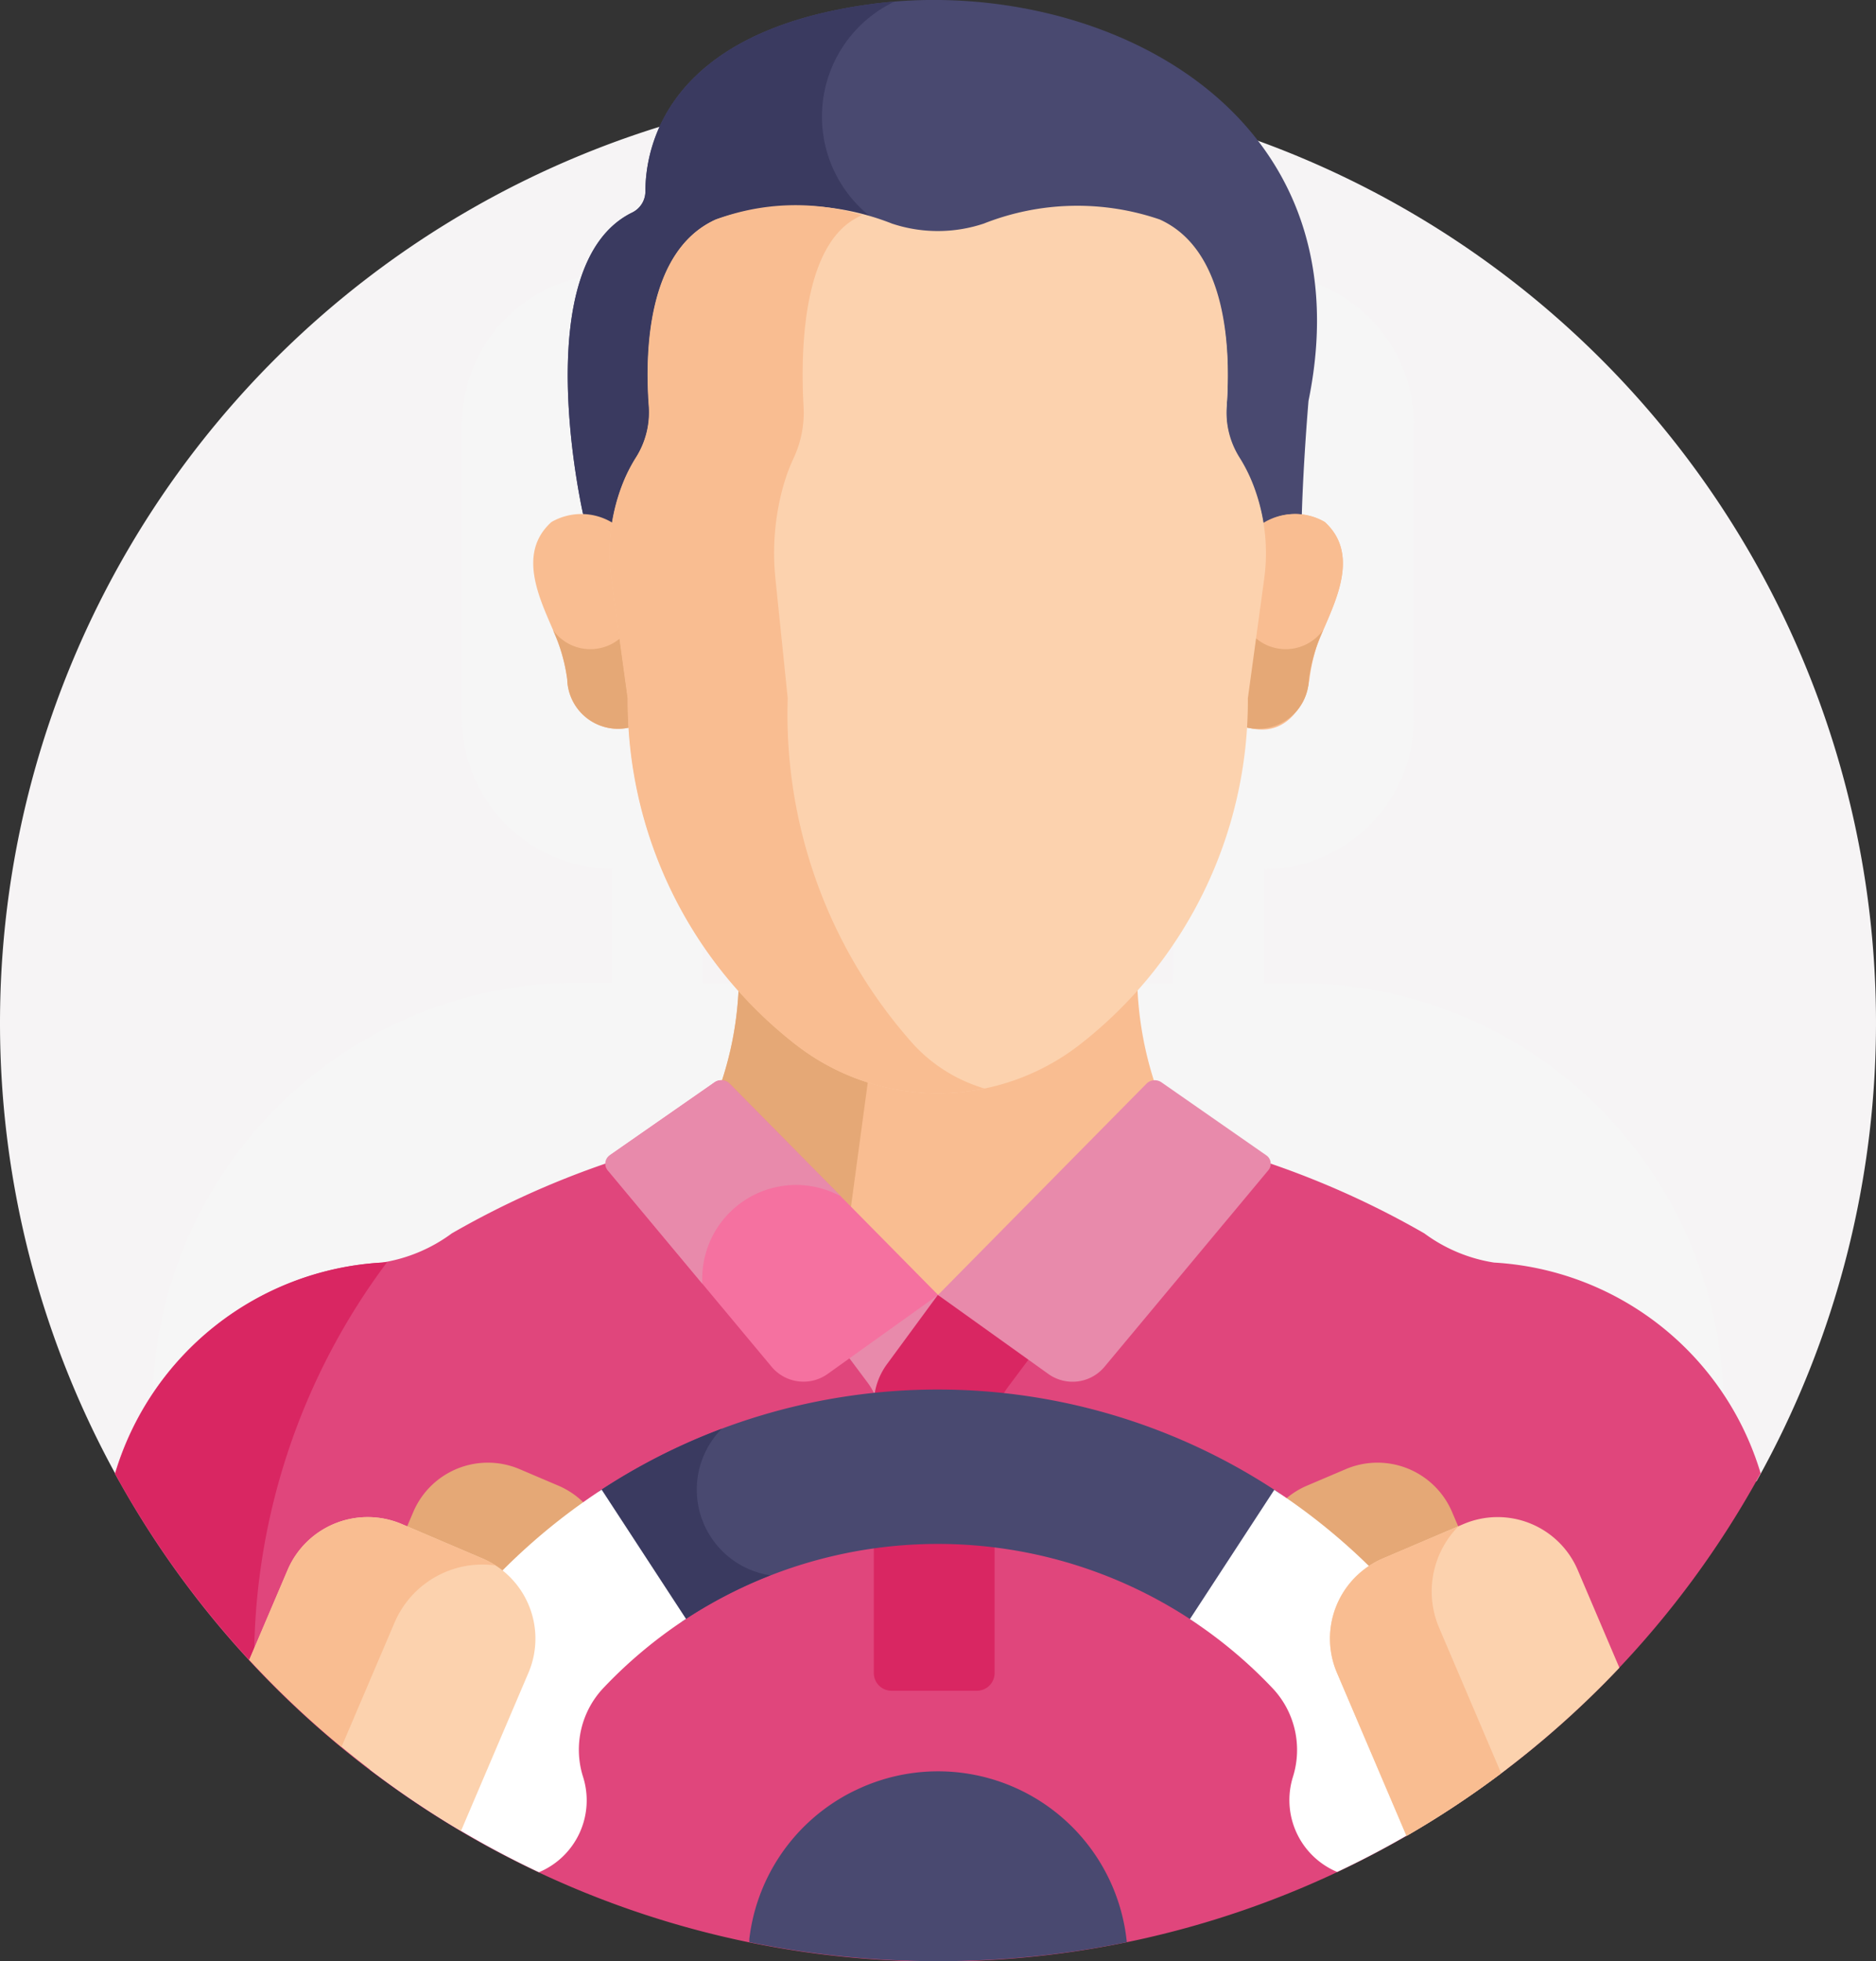 <svg xmlns="http://www.w3.org/2000/svg" width="28" height="29.258" viewBox="0 0 28 29.258">
  <rect x="0" y="0" width="28" height="29.258" fill="#333333" stroke="none"/>
  <g id="driver" transform="translate(-11 0)">
    <path id="Path_14931" data-name="Path 14931" d="M37.216,42.842a14,14,0,1,0-24.432,0Z" transform="translate(0 -20.743)" fill="#f6f4f5"/>
    <path id="Path_14932" data-name="Path 14932" d="M67.9,82.137h-.53v-1.7a2.252,2.252,0,0,0,2.238-2.245V73.8a2.252,2.252,0,0,0-2.245-2.245H57.644A2.252,2.252,0,0,0,55.4,73.8v4.384a2.252,2.252,0,0,0,2.238,2.245v1.7h-.53a6.348,6.348,0,0,0-6.329,6.329v1.1H74.232v-1.1A6.348,6.348,0,0,0,67.9,82.137Zm-1.885,0H58.993v-1.7h7.025Z" transform="translate(-37.505 -67.469)" fill="#f6f6f6"/>
    <path id="Path_14933" data-name="Path 14933" d="M65.665,291.7a4.419,4.419,0,0,0-3.982-3.15,2.366,2.366,0,0,1-1.039-.435,13.142,13.142,0,0,0-3.539-1.4,2.019,2.019,0,0,1-.419-.655l-3.3,3.025-3.343-2.93a1.968,1.968,0,0,1-.351.533l-.025.027a13.11,13.11,0,0,0-3.539,1.4,2.365,2.365,0,0,1-1.039.435A4.419,4.419,0,0,0,41.1,291.7a14,14,0,0,0,24.56,0Z" transform="translate(-28.385 -269.715)" fill="#e0467c"/>
    <g id="Group_18042" data-name="Group 18042" transform="translate(21.657 14.573)">
      <path id="Path_14934" data-name="Path 14934" d="M203.811,255.027a6.354,6.354,0,0,1-.916.876,3.358,3.358,0,0,1-4.111,0,6.35,6.35,0,0,1-.916-.876,5.081,5.081,0,0,1-.371,1.869l3.343,2.93,3.3-3.025A5.277,5.277,0,0,1,203.811,255.027Z" transform="translate(-197.496 -255.027)" fill="#f9bd91"/>
    </g>
    <path id="Path_14935" data-name="Path 14935" d="M197.866,255.027a5.081,5.081,0,0,1-.371,1.869l2.016,1.767.3-2.218a3.34,3.34,0,0,1-1.03-.542A6.353,6.353,0,0,1,197.866,255.027Z" transform="translate(-175.838 -240.454)" fill="#e5a876"/>
    <path id="Path_14936" data-name="Path 14936" d="M41.105,332.634a14.043,14.043,0,0,0,2.073,2.853,9.925,9.925,0,0,1,1.986-6.011l-.077.008A4.419,4.419,0,0,0,41.105,332.634Z" transform="translate(-28.385 -310.649)" fill="#d92662"/>
    <g id="Group_18043" data-name="Group 18043" transform="translate(19.473 0)">
      <path id="Path_14937" data-name="Path 14937" d="M171.237,136.752Z" transform="translate(-170.554 -128.937)" fill="#494970"/>
      <path id="Path_14938" data-name="Path 14938" d="M163.792.063c-3.062.417-3.353,2.153-3.354,2.79a.351.351,0,0,1-.194.316c-1.593.775-.734,4.509-.734,4.509a1.3,1.3,0,0,1,.452.136,2.737,2.737,0,0,1,.151-.559,2.342,2.342,0,0,1,.2-.409,1.256,1.256,0,0,0,.192-.768c-.057-.779-.03-2.314,1-2.777a3.787,3.787,0,0,1,2.621.062,2.163,2.163,0,0,0,1.365,0,3.787,3.787,0,0,1,2.621-.062c1.025.461,1.056,1.989,1,2.77a1.268,1.268,0,0,0,.192.774,2.357,2.357,0,0,1,.21.422,2.736,2.736,0,0,1,.146.545,1.087,1.087,0,0,1,.575-.132c.024-.817.1-1.7.1-1.7C171.243,1.541,167.089-.386,163.792.063Z" transform="translate(-159.278 0)" fill="#494970"/>
    </g>
    <g id="Group_18045" data-name="Group 18045" transform="translate(19.473 0.024)">
      <path id="Path_14939" data-name="Path 14939" d="M171.237,136.752Z" transform="translate(-170.554 -128.962)" fill="#3a3a60"/>
      <g id="Group_18044" data-name="Group 18044">
        <path id="Path_14940" data-name="Path 14940" d="M164.156.425c-.122.01-.244.023-.364.039-3.062.417-3.353,2.153-3.354,2.79a.351.351,0,0,1-.194.316c-1.593.775-.734,4.509-.734,4.509a1.3,1.3,0,0,1,.452.136c.153-.954.6-1.026.548-1.735-.057-.779-.03-2.314,1-2.777a3.555,3.555,0,0,1,2.351-.022A1.9,1.9,0,0,1,164.156.425Z" transform="translate(-159.278 -0.425)" fill="#3a3a60"/>
      </g>
    </g>
    <path id="Path_14941" data-name="Path 14941" d="M337.843,134.251a.864.864,0,0,0-.919.026,2.884,2.884,0,0,1,.009.85l-.242,1.765c0,.142,0,.282-.013.419.591.178.885-.352.934-.716a2.711,2.711,0,0,1,.1-.462C337.874,135.642,338.441,134.8,337.843,134.251Z" transform="translate(-307.068 -126.463)" fill="#f9bd91"/>
    <path id="Path_14942" data-name="Path 14942" d="M337.426,134.251a.892.892,0,0,0-.935.026,2.837,2.837,0,0,1,.009.85l-.247,1.765c0,.142,0,.282-.013.419a.759.759,0,0,0,.95-.716,2.676,2.676,0,0,1,.106-.462C337.457,135.642,338.034,134.8,337.426,134.251Z" transform="translate(-306.655 -126.463)" fill="#f9bd91"/>
    <g id="Group_18046" data-name="Group 18046" transform="translate(29.585 9.399)">
      <path id="Path_14943" data-name="Path 14943" d="M336.382,164.588l-.129.923c0,.142,0,.282-.013.419a.759.759,0,0,0,.95-.716,2.568,2.568,0,0,1,.213-.733A.689.689,0,0,1,336.382,164.588Z" transform="translate(-336.24 -164.481)" fill="#e5a876"/>
    </g>
    <path id="Path_14944" data-name="Path 14944" d="M150.526,134.251a.892.892,0,0,1,.935.026,2.839,2.839,0,0,0-.009.85l.247,1.765c0,.142,0,.282.013.419a.759.759,0,0,1-.95-.716,2.674,2.674,0,0,0-.106-.462C150.5,135.642,149.918,134.8,150.526,134.251Z" transform="translate(-131.296 -126.463)" fill="#f9bd91"/>
    <g id="Group_18047" data-name="Group 18047" transform="translate(19.252 9.399)">
      <path id="Path_14945" data-name="Path 14945" d="M156.426,164.588l.129.923q0,.213.013.419a.759.759,0,0,1-.95-.716,2.569,2.569,0,0,0-.213-.733A.689.689,0,0,0,156.426,164.588Z" transform="translate(-155.404 -164.481)" fill="#e5a876"/>
    </g>
    <path id="Path_14946" data-name="Path 14946" d="M179.844,57.74a2.362,2.362,0,0,0-.21-.423,1.272,1.272,0,0,1-.192-.776c.057-.783.026-2.314-1-2.776a3.8,3.8,0,0,0-2.627.062,2.169,2.169,0,0,1-1.368,0,3.8,3.8,0,0,0-2.627-.062c-1.031.464-1.058,2-1,2.783a1.259,1.259,0,0,1-.193.769,2.353,2.353,0,0,0-.205.41,2.829,2.829,0,0,0-.16,1.411l.243,1.77a6.5,6.5,0,0,0,2.513,5.17,3.452,3.452,0,0,0,4.227,0,6.5,6.5,0,0,0,2.513-5.17L180,59.138A2.832,2.832,0,0,0,179.844,57.74Z" transform="translate(-150.133 -50.491)" fill="#fcd2ae"/>
    <g id="Group_18048" data-name="Group 18048" transform="translate(20.099 3.06)">
      <path id="Path_14947" data-name="Path 14947" d="M174.774,66.079a7.389,7.389,0,0,1-1.883-5.17l-.182-1.77a3.717,3.717,0,0,1,.12-1.411,2.715,2.715,0,0,1,.154-.41,1.6,1.6,0,0,0,.144-.769c-.043-.781-.022-2.319.75-2.783A1.433,1.433,0,0,1,174,53.7a3.421,3.421,0,0,0-2.183.067c-1.031.464-1.058,2-1,2.783a1.259,1.259,0,0,1-.193.769,2.351,2.351,0,0,0-.205.41,2.829,2.829,0,0,0-.16,1.411l.243,1.77a6.5,6.5,0,0,0,2.513,5.17,3.452,3.452,0,0,0,2.815.651A2.349,2.349,0,0,1,174.774,66.079Z" transform="translate(-170.233 -53.552)" fill="#f9bd91"/>
    </g>
    <g id="Group_18049" data-name="Group 18049" transform="translate(23.43 19.275)">
      <path id="Path_14948" data-name="Path 14948" d="M230.129,337.335l-.029.027-.05-.044-1.52.657.517.691a1.009,1.009,0,0,1,.168.349l1.174-1.329Z" transform="translate(-228.53 -337.318)" fill="#e88aab"/>
    </g>
    <g id="Group_18050" data-name="Group 18050" transform="translate(20.042 16.115)">
      <path id="Path_14949" data-name="Path 14949" d="M171.073,282.059a.175.175,0,0,0-.224-.021l-1.552,1.08a.167.167,0,0,0-.033.244l2.435,2.919a.621.621,0,0,0,.838.107l1.647-1.178Z" transform="translate(-169.225 -282.007)" fill="#f571a0"/>
    </g>
    <g id="Group_18051" data-name="Group 18051" transform="translate(20.034 16.115)">
      <path id="Path_14950" data-name="Path 14950" d="M170.95,282.059a.175.175,0,0,0-.224-.021l-1.566,1.09a.151.151,0,0,0-.03.221l1.412,1.692c0-.021,0-.042,0-.064a1.4,1.4,0,0,1,2.071-1.236Z" transform="translate(-169.095 -282.007)" fill="#e88aab"/>
    </g>
    <path id="Path_14951" data-name="Path 14951" d="M240.3,338.08l-.755,1.027a1.011,1.011,0,0,0-.2.6v4.012a.265.265,0,0,0,.265.265h1.273a.265.265,0,0,0,.265-.265v-3.662a1.011,1.011,0,0,1,.2-.605l.517-.691Z" transform="translate(-215.303 -318.761)" fill="#d92662"/>
    <g id="Group_18052" data-name="Group 18052" transform="translate(25 16.115)">
      <path id="Path_14952" data-name="Path 14952" d="M259.335,282.038a.175.175,0,0,0-.224.021L256,285.211l1.647,1.178a.621.621,0,0,0,.838-.107l2.446-2.933a.151.151,0,0,0-.03-.221Z" transform="translate(-256 -282.007)" fill="#e88aab"/>
    </g>
    <path id="Path_14953" data-name="Path 14953" d="M341.865,384.451l-.585.249a1.21,1.21,0,0,1-1.583-.636l-.128-.3a1.21,1.21,0,0,1,.636-1.583l.585-.249a1.21,1.21,0,0,1,1.583.636l.128.3A1.21,1.21,0,0,1,341.865,384.451Z" transform="translate(-309.702 -360.016)" fill="#e5a876"/>
    <path id="Path_14954" data-name="Path 14954" d="M115.778,384.451l.585.249a1.21,1.21,0,0,0,1.583-.636l.128-.3a1.21,1.21,0,0,0-.636-1.583l-.585-.249a1.21,1.21,0,0,0-1.583.636l-.128.3A1.21,1.21,0,0,0,115.778,384.451Z" transform="translate(-98.1 -360.016)" fill="#e5a876"/>
    <path id="Path_14955" data-name="Path 14955" d="M168.724,366.226a6.876,6.876,0,0,1,7.7.035l1.232-1.947a9.181,9.181,0,0,0-10.167-.034Z" transform="translate(-147.55 -342.032)" fill="#494970"/>
    <g id="Group_18053" data-name="Group 18053" transform="translate(19.943 21.314)">
      <path id="Path_14956" data-name="Path 14956" d="M169.124,374.548a1.292,1.292,0,0,1,.2-1.555,9.15,9.15,0,0,0-1.832.934l1.231,1.946a6.854,6.854,0,0,1,1.326-.693A1.29,1.29,0,0,1,169.124,374.548Z" transform="translate(-167.494 -372.993)" fill="#3a3a60"/>
    </g>
    <path id="Path_14957" data-name="Path 14957" d="M323.061,388.9l-1.259,1.928a6.912,6.912,0,0,1,1.222,1.019,1.341,1.341,0,0,1,.317,1.33A1.162,1.162,0,0,0,324,394.6h0a14,14,0,0,0,2.525-1.534A9.213,9.213,0,0,0,323.061,388.9Z" transform="translate(-293.042 -366.674)" fill="#fff"/>
    <path id="Path_14958" data-name="Path 14958" d="M107.581,393.069a14,14,0,0,0,2.525,1.534h0a1.162,1.162,0,0,0,.656-1.43,1.341,1.341,0,0,1,.317-1.33,6.915,6.915,0,0,1,1.222-1.019l-1.259-1.928A9.213,9.213,0,0,0,107.581,393.069Z" transform="translate(-91.062 -366.673)" fill="#fff"/>
    <path id="Path_14959" data-name="Path 14959" d="M209.526,465.279a14.059,14.059,0,0,0,2.817-.284,2.831,2.831,0,0,0-3.87-2.345l-.013.005c-.051.021-.1.043-.151.067l-.038.018c-.055.027-.109.055-.162.086a2.83,2.83,0,0,0-1.4,2.121c0,.016,0,.032,0,.048A14.058,14.058,0,0,0,209.526,465.279Z" transform="translate(-184.525 -436.022)" fill="#494970"/>
    <path id="Path_14960" data-name="Path 14960" d="M360.352,396.155l-1.21.516a1.3,1.3,0,0,0-.683,1.7l1.04,2.438a14.061,14.061,0,0,0,3.177-2.509l-.623-1.461A1.3,1.3,0,0,0,360.352,396.155Z" transform="translate(-327.506 -373.42)" fill="#fcd2ae"/>
    <path id="Path_14961" data-name="Path 14961" d="M359.142,398.922a1.3,1.3,0,0,0-.683,1.7l1.04,2.438a14.018,14.018,0,0,0,1.413-.934l-.928-2.175a1.382,1.382,0,0,1,.291-1.511Z" transform="translate(-327.506 -375.671)" fill="#f9bd91"/>
    <path id="Path_14962" data-name="Path 14962" d="M79.611,396.671l-1.21-.516a1.3,1.3,0,0,0-1.7.683l-.573,1.343a14.062,14.062,0,0,0,3.159,2.552l1.008-2.362A1.3,1.3,0,0,0,79.611,396.671Z" transform="translate(-61.406 -373.42)" fill="#fcd2ae"/>
    <path id="Path_14963" data-name="Path 14963" d="M78.4,396.155a1.3,1.3,0,0,0-1.7.683l-.573,1.343a14.074,14.074,0,0,0,1.377,1.3l.793-1.858a1.427,1.427,0,0,1,1.509-.849,1.286,1.286,0,0,0-.2-.105Z" transform="translate(-61.407 -373.42)" fill="#f9bd91"/>
  </g>
</svg>
